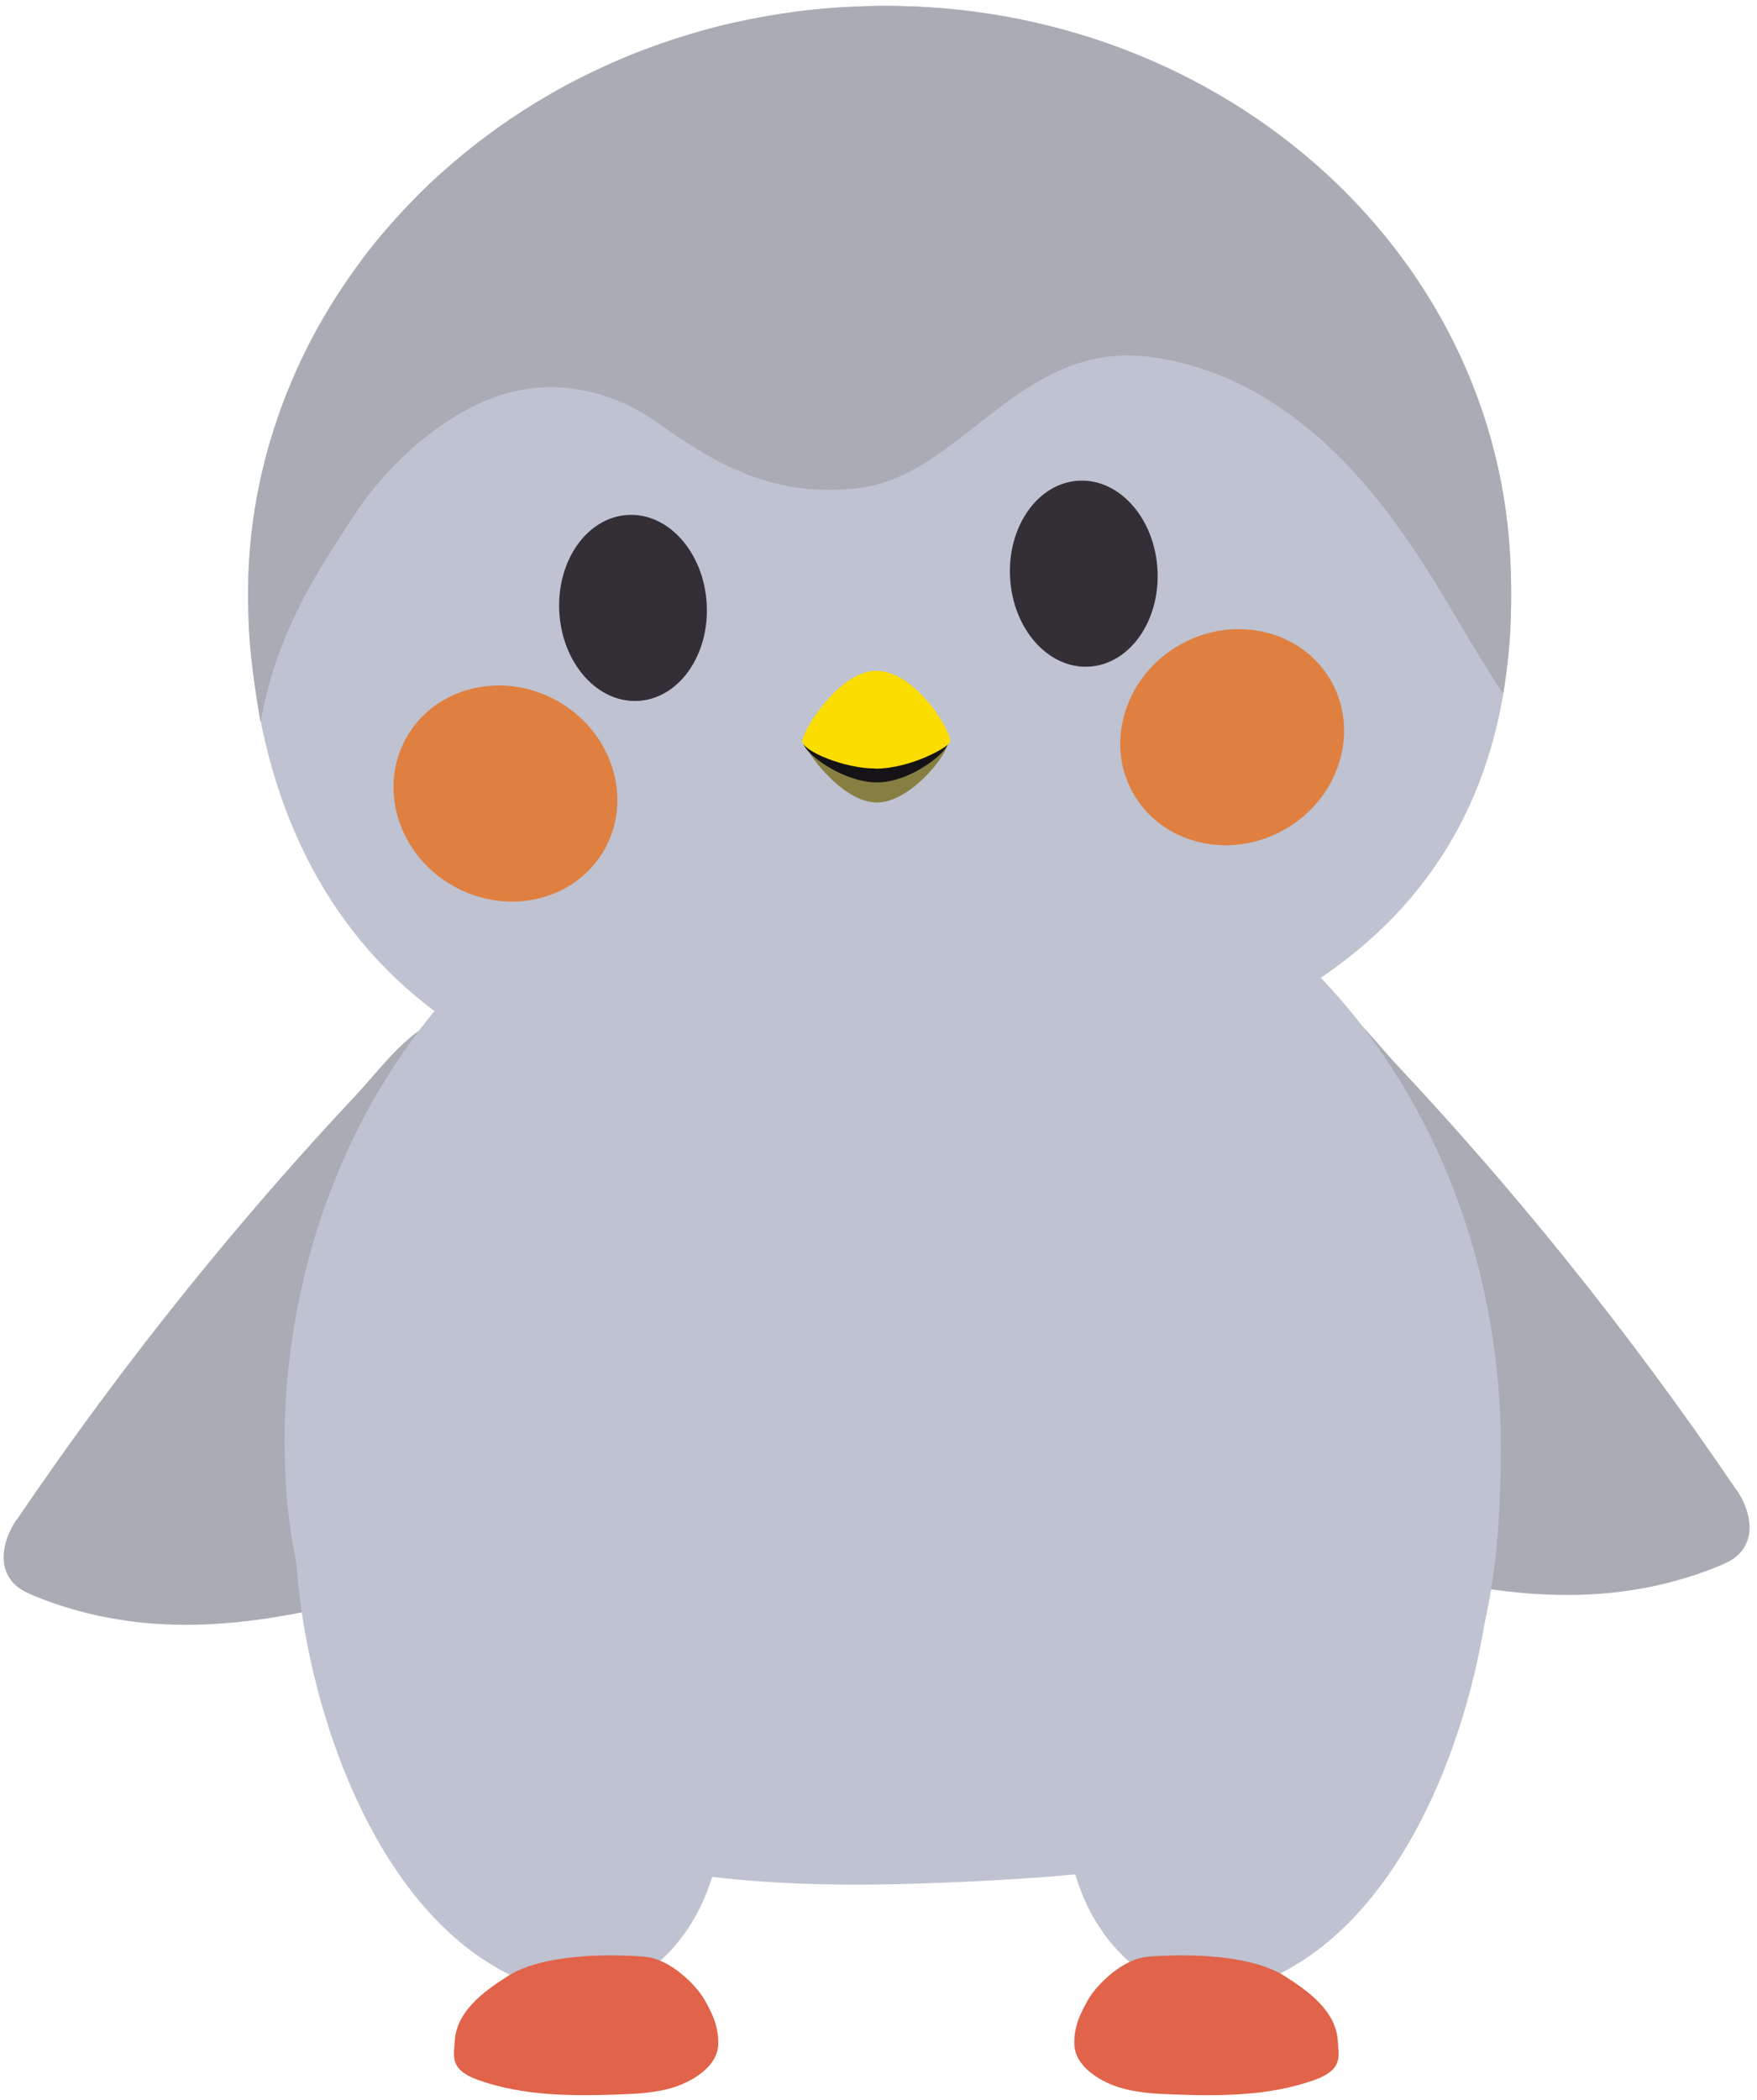 <svg width="159" height="190" viewBox="0 0 159 190" fill="none" xmlns="http://www.w3.org/2000/svg">
<g clip-path="url(#clip0_3_11437)">
<path d="M157.168 134.79C158.232 136.359 159.077 138.963 157.278 140.672C156.777 141.143 156.167 141.41 155.588 141.661C145.013 145.974 134.845 144.202 125.537 141.833C121.423 140.782 117.34 139.637 113.319 138.382C111.145 137.708 108.939 136.97 107.265 135.527C102.682 131.574 103.057 123.637 103.839 116.704C104.637 109.52 104.903 98.901 110.816 92.454C117.95 84.689 122.705 92.391 126.444 96.375C131.732 102.006 136.816 107.857 141.697 113.912C147.109 120.626 152.256 127.59 157.153 134.806L157.168 134.79Z" fill="#A9ACB5"/>
<path d="M110.77 180.201C113.273 179.872 115.635 178.789 117.778 177.425C128.635 170.476 134.094 153.786 134.986 141.472C135.096 139.872 133.875 139.01 132.639 138.304C130.997 137.363 129.026 136.782 127.211 136.296C123.472 135.324 119.546 135.088 115.729 135.716C113.977 135.998 112.256 136.469 110.613 137.112C107.078 138.508 103.965 140.516 101.556 143.48C99.35 146.194 97.801 149.425 97.05 152.845C96.863 153.739 96.706 154.633 96.628 155.527C96.018 162.021 95.83 169.409 99.991 175.056C102.651 178.648 106.358 180.766 110.785 180.201H110.77Z" fill="#BFC2D0"/>
<path d="M1.484 137.488C0.42 139.057 -0.425 141.661 1.374 143.37C1.875 143.841 2.485 144.108 3.064 144.359C13.639 148.672 23.807 146.9 33.115 144.531C37.229 143.48 41.312 142.335 45.333 141.08C47.507 140.406 49.713 139.668 51.387 138.225C55.97 134.272 55.595 126.335 54.813 119.402C54.031 112.469 53.749 101.599 47.836 95.152C40.702 87.387 35.947 95.089 32.208 99.073C26.92 104.704 21.836 110.555 16.955 116.61C11.543 123.324 6.396 130.288 1.499 137.504L1.484 137.488Z" fill="#A9ACB5"/>
<path d="M51.043 180.232C48.54 179.903 46.178 178.821 44.034 177.456C33.178 170.507 27.718 153.817 26.826 141.504C26.717 139.904 27.937 139.041 29.173 138.335C30.816 137.394 32.787 136.814 34.601 136.327C38.34 135.355 42.267 135.12 46.084 135.747C47.836 136.029 49.556 136.5 51.199 137.143C54.734 138.539 57.848 140.547 60.257 143.512C62.462 146.225 64.011 149.456 64.762 152.876C64.95 153.77 65.106 154.664 65.184 155.558C65.794 162.052 65.982 169.44 61.821 175.087C59.162 178.679 55.454 180.797 51.027 180.232H51.043Z" fill="#BFC2D0"/>
<path d="M25.747 130.618C25.747 100.297 46.662 72.329 80.828 72.329C114.993 72.329 135.815 100.517 135.815 130.822C135.815 161.127 125.881 169.158 81.954 170.429C47.21 171.433 25.763 160.923 25.763 130.602L25.747 130.618Z" fill="#BFC2D0"/>
<path d="M22.524 56.58C20.913 27.42 45.176 2.369 76.698 0.628C108.219 -1.113 135.064 21.13 136.659 50.29C138.255 79.45 120.672 95.779 82.626 100.14C43.924 104.563 24.12 85.756 22.524 56.596V56.58Z" fill="#BFC2D0"/>
<path d="M22.493 55.812C22.493 55.357 22.446 54.902 22.446 54.447C22.446 53.192 22.462 51.921 22.54 50.666C22.618 49.412 22.743 48.188 22.916 46.949C23.088 45.71 23.307 44.518 23.573 43.31C23.838 42.102 24.136 40.926 24.495 39.749C24.855 38.573 25.231 37.428 25.669 36.282C26.107 35.137 26.576 34.024 27.092 32.91C27.608 31.796 28.156 30.714 28.75 29.647C29.345 28.581 29.971 27.53 30.643 26.51C31.316 25.491 32.004 24.487 32.74 23.498C33.475 22.51 34.241 21.553 35.055 20.628C35.868 19.703 36.697 18.793 37.558 17.914C38.418 17.036 39.326 16.173 40.264 15.357C41.203 14.542 42.157 13.726 43.143 12.973C44.128 12.22 45.145 11.467 46.193 10.761C47.241 10.056 48.305 9.381 49.4 8.738C50.495 8.095 51.621 7.483 52.763 6.918C53.905 6.354 55.079 5.805 56.268 5.303C57.456 4.801 58.677 4.33 59.913 3.907C61.148 3.483 62.416 3.091 63.667 2.73C64.918 2.369 66.248 2.071 67.547 1.805C68.845 1.538 70.19 1.303 71.536 1.115C72.881 0.926 74.242 0.785 75.619 0.691C75.978 0.66 76.338 0.644 76.698 0.628C108.22 -1.113 135.064 21.13 136.66 50.29C136.769 52.267 136.785 54.243 136.707 56.219C136.644 58.243 136.41 60.219 136.112 62.243C136.112 62.321 136.05 62.698 136.034 62.698C135.972 62.698 135.893 62.603 135.862 62.556C135.784 62.415 135.612 62.149 135.533 62.023L135.158 61.427L134.438 60.266C133.985 59.513 133.515 58.761 133.046 58.008C132.452 57.019 131.873 56.015 131.278 55.027C130.559 53.819 129.824 52.612 129.073 51.419C128.212 50.086 127.321 48.769 126.398 47.482C125.396 46.102 124.333 44.753 123.206 43.482C122.033 42.149 120.782 40.863 119.452 39.686C118.122 38.51 116.636 37.365 115.103 36.377C113.57 35.388 111.849 34.51 110.113 33.836C108.376 33.161 106.39 32.612 104.45 32.33C92.248 30.51 87.117 43.216 77.449 44.188C70.175 44.925 65.247 42.337 59.506 38.243C55.345 35.263 50.073 34.133 45.145 35.796C39.967 37.537 34.93 42.133 32.004 46.682C29.157 51.074 26.717 54.666 24.824 60.329C24.026 62.745 23.588 65.317 23.573 65.317C23.432 64.564 22.853 60.69 22.728 59.419C22.618 58.29 22.509 57.129 22.493 55.984C22.493 55.937 22.493 55.874 22.493 55.827V55.812Z" fill="#A9ACB5"/>
<path d="M58.411 177.017C54.766 176.719 49.009 176.813 45.943 178.774C43.737 180.17 41.313 181.973 41.156 184.624C41.109 185.55 40.875 186.428 41.579 187.181C42.063 187.683 42.721 187.965 43.378 188.201C47.414 189.613 51.778 189.628 56.049 189.471C57.754 189.409 59.475 189.314 61.102 188.781C62.776 188.216 64.919 186.915 64.997 184.969C65.059 183.417 64.465 182.115 63.699 180.813C62.932 179.511 60.601 177.205 58.427 177.032L58.411 177.017Z" fill="#E0634A"/>
<path d="M103.808 177.017C107.453 176.719 113.21 176.813 116.276 178.774C118.482 180.17 120.907 181.973 121.063 184.624C121.11 185.55 121.345 186.428 120.641 187.181C120.156 187.683 119.499 187.965 118.842 188.201C114.806 189.613 110.441 189.628 106.171 189.471C104.465 189.409 102.745 189.314 101.118 188.781C99.444 188.216 97.301 186.915 97.222 184.969C97.16 183.417 97.754 182.115 98.521 180.813C99.287 179.511 101.618 177.205 103.793 177.032L103.808 177.017Z" fill="#E0634A"/>
<path d="M41.109 80.203C46.084 82.948 52.185 81.411 54.75 76.768C57.3 72.125 55.345 66.117 50.37 63.372C45.395 60.627 39.295 62.164 36.729 66.807C34.179 71.45 36.135 77.458 41.109 80.203Z" fill="#DF8040"/>
<path d="M116.136 75.105C111.161 77.85 105.06 76.313 102.495 71.67C99.945 67.027 101.9 61.019 106.875 58.274C111.849 55.529 117.95 57.066 120.516 61.709C123.066 66.352 121.11 72.36 116.136 75.105Z" fill="#DF8040"/>
<path d="M57.76 63.406C61.444 63.196 64.216 59.261 63.953 54.616C63.69 49.972 60.491 46.376 56.808 46.586C53.124 46.796 50.352 50.731 50.615 55.376C50.878 60.02 54.077 63.615 57.76 63.406Z" fill="#332F35"/>
<path d="M98.553 60.307C102.237 60.097 105.009 56.162 104.746 51.518C104.483 46.873 101.284 43.278 97.601 43.487C93.918 43.697 91.145 47.632 91.408 52.277C91.671 56.922 94.87 60.517 98.553 60.307Z" fill="#332F35"/>
<path d="M79.295 65.082C82.627 65.129 85.803 66.478 85.709 67.262C85.85 68.156 82.346 72.689 79.264 72.595C76.182 72.501 72.928 68.046 72.787 67.152C72.787 66.588 76.073 65.035 79.295 65.082Z" fill="#867F41"/>
<path d="M79.076 65.019C82.393 64.956 85.912 66.211 85.834 67.011C86.006 67.905 82.455 70.791 79.358 70.776C76.276 70.776 72.881 68.188 72.725 67.294C72.694 66.729 75.854 65.082 79.076 65.019Z" fill="#151316"/>
<path d="M79.186 69.537C82.518 69.537 86.037 67.466 85.991 67.09C86.053 66.054 82.799 60.643 79.233 60.69C75.979 60.721 72.647 66.023 72.6 67.058C72.631 67.921 76.354 69.521 79.201 69.521L79.186 69.537Z" fill="#FBDD00"/>
</g>
<defs>
<clipPath id="clip0_3_11437">
<rect width="158" height="189" fill="white" transform="translate(0.326 0.534)"/>
</clipPath>
</defs>
</svg>
